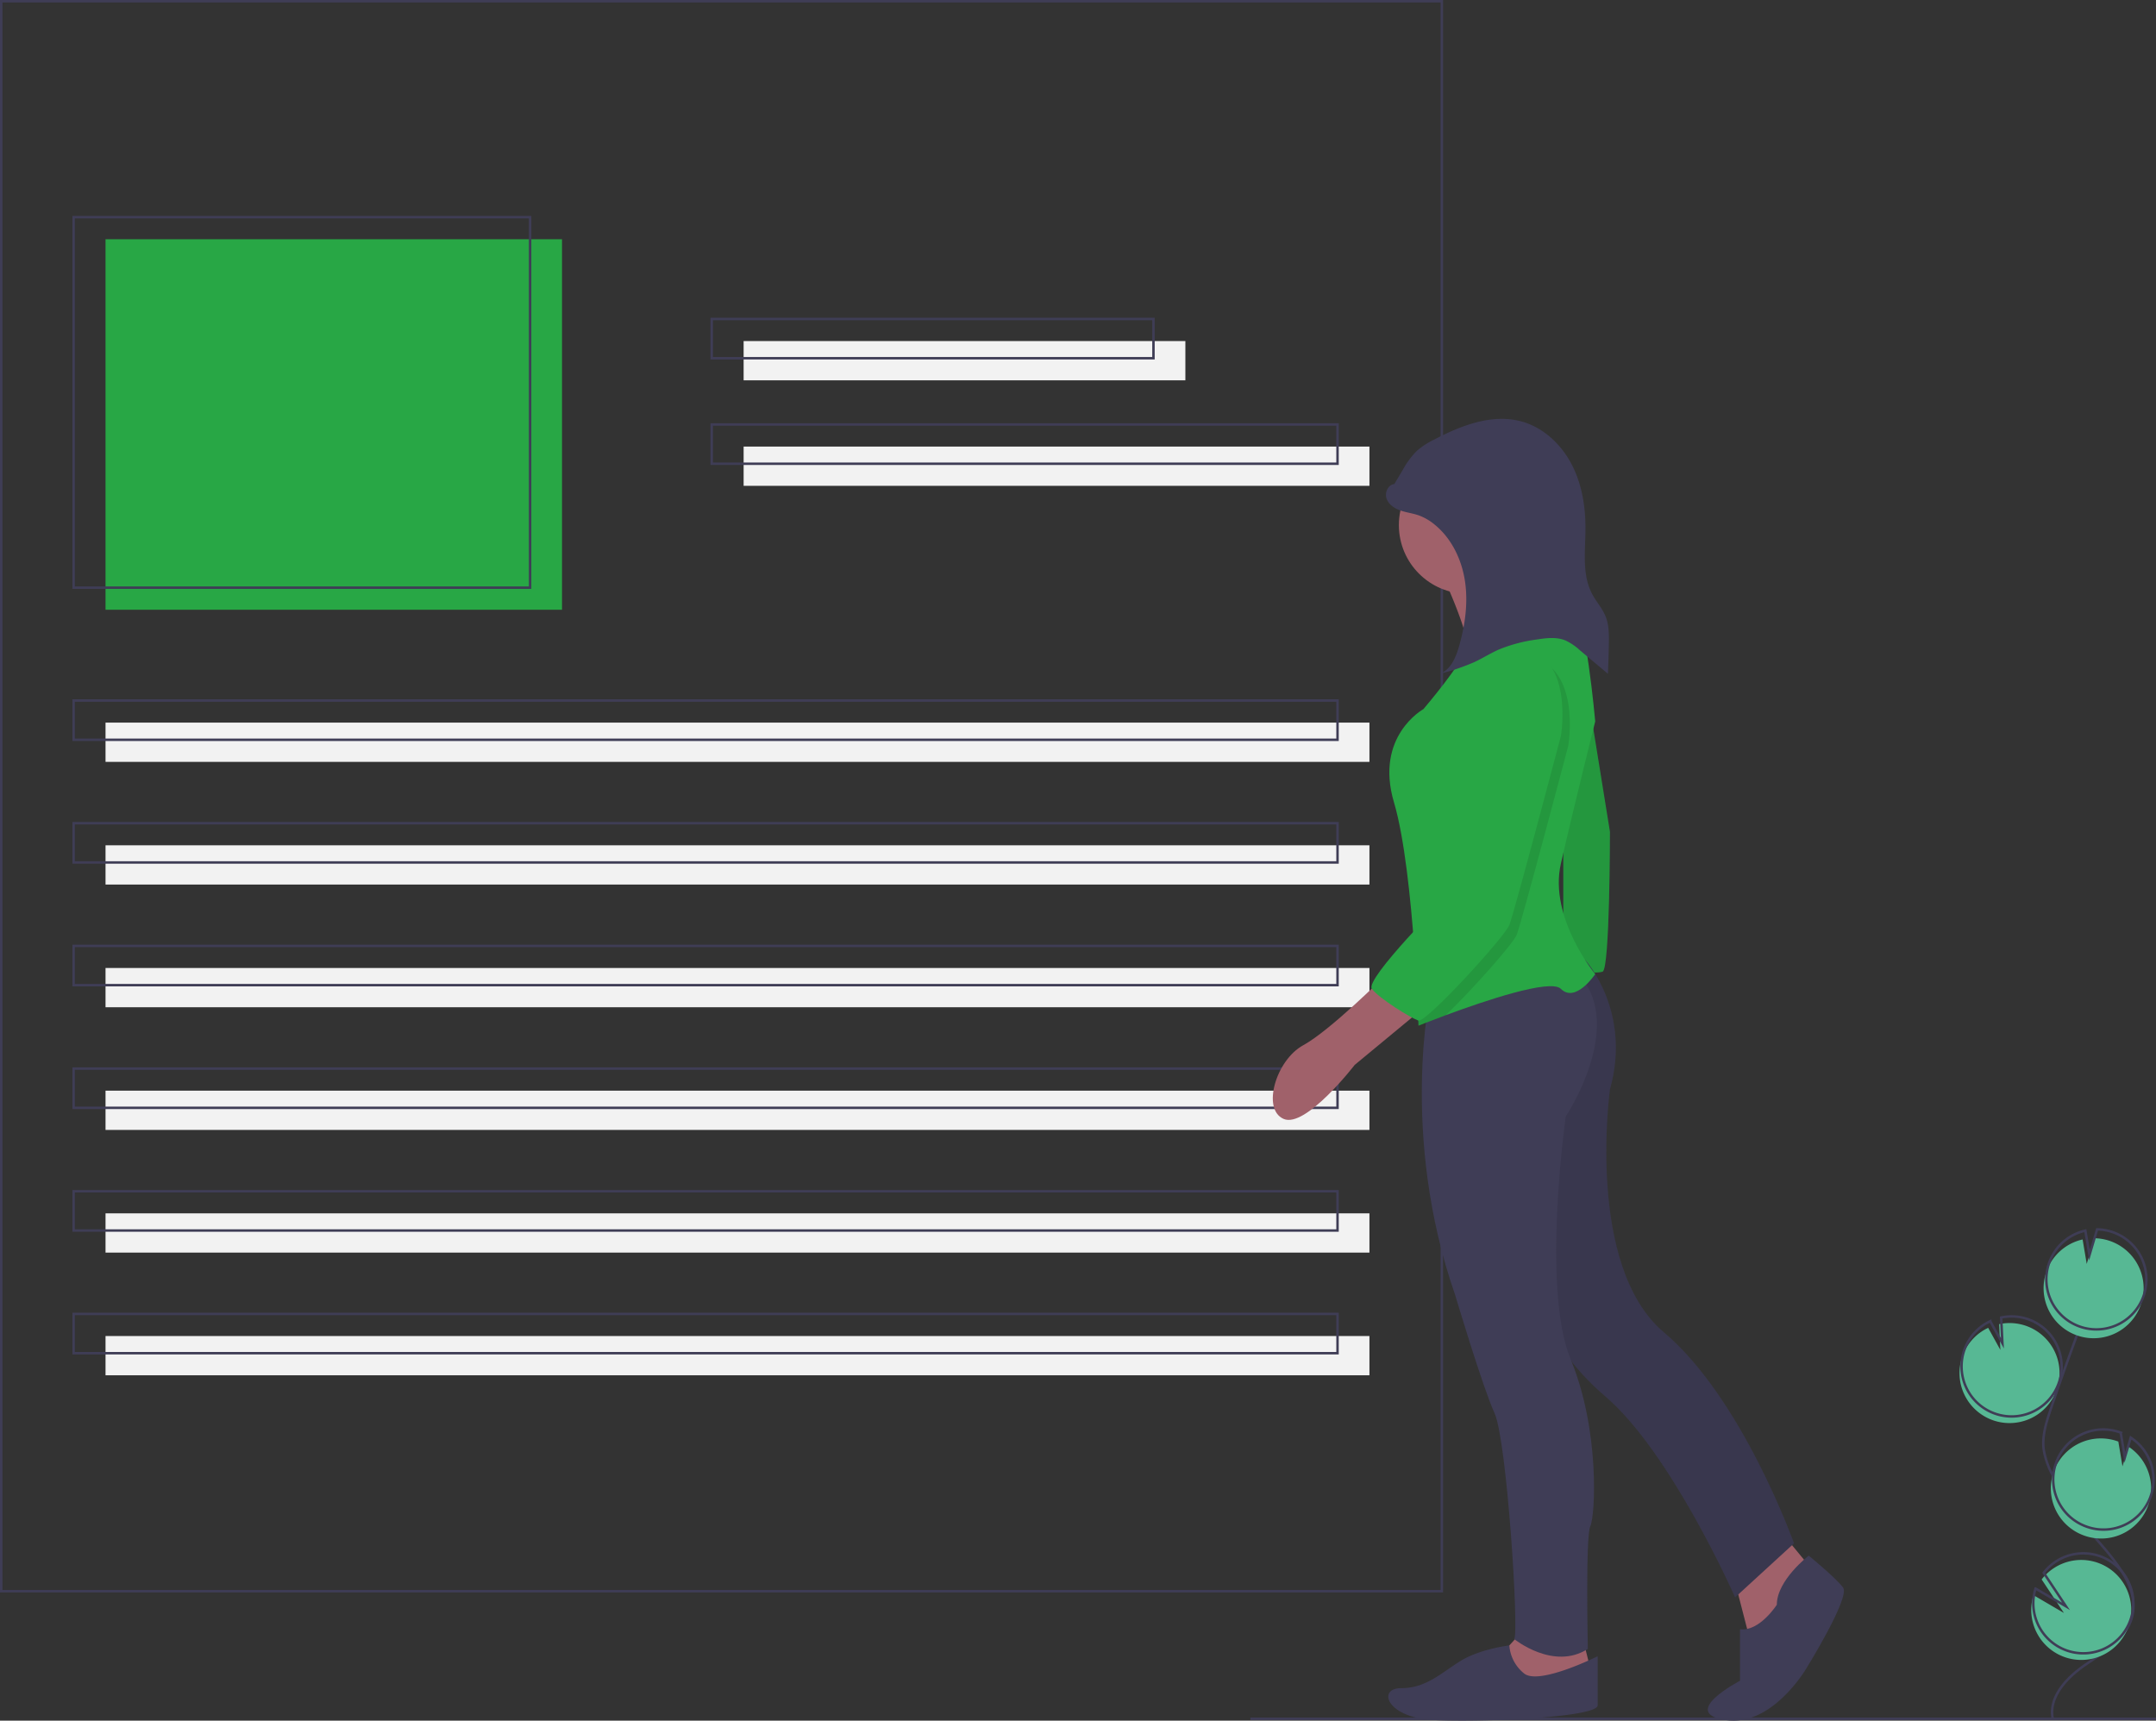 <svg id="a0f752ea-7802-4b2f-97ae-90aebf84c2db" data-name="Layer 1" xmlns="http://www.w3.org/2000/svg" width="878.5" height="701.26" viewBox="0 0 878.5 701.26"><rect x="0" y="0" width="878.5" height="701.26" fill="#333333" stroke="none"/><title>content creator</title><rect x="43" y="97.5" width="186" height="151" fill="#28a745"/><rect x="43" y="294.5" width="515" height="16" fill="#f2f2f2"/><rect x="30" y="88.5" width="186" height="151" fill="none" stroke="#3f3d56" stroke-miterlimit="10"/><rect x="303" y="139" width="180" height="16" fill="#f2f2f2"/><rect x="303" y="182" width="255" height="16" fill="#f2f2f2"/><rect x="290" y="130" width="180" height="16" fill="none" stroke="#3f3d56" stroke-miterlimit="10"/><rect x="290" y="173" width="255" height="16" fill="none" stroke="#3f3d56" stroke-miterlimit="10"/><rect x="30" y="285.5" width="515" height="16" fill="none" stroke="#3f3d56" stroke-miterlimit="10"/><rect x="43" y="344.5" width="515" height="16" fill="#f2f2f2"/><rect x="30" y="335.5" width="515" height="16" fill="none" stroke="#3f3d56" stroke-miterlimit="10"/><rect x="43" y="394.5" width="515" height="16" fill="#f2f2f2"/><rect x="30" y="385.5" width="515" height="16" fill="none" stroke="#3f3d56" stroke-miterlimit="10"/><rect x="43" y="444.5" width="515" height="16" fill="#f2f2f2"/><rect x="30" y="435.5" width="515" height="16" fill="none" stroke="#3f3d56" stroke-miterlimit="10"/><rect x="43" y="494.5" width="515" height="16" fill="#f2f2f2"/><rect x="30" y="485.5" width="515" height="16" fill="none" stroke="#3f3d56" stroke-miterlimit="10"/><rect x="43" y="544.5" width="515" height="16" fill="#f2f2f2"/><rect x="30" y="535.5" width="515" height="16" fill="none" stroke="#3f3d56" stroke-miterlimit="10"/><rect x="0.5" y="0.5" width="587" height="648" fill="none" stroke="#3f3d56" stroke-miterlimit="10"/><path d="M972.358,677.869a20.382,20.382,0,1,0,2.714-39.09l.51,10.491-4.963-8.991a20.305,20.305,0,0,0-10.463,11.48,19.987,19.987,0,0,0-1.172,5.513A20.378,20.378,0,0,0,972.358,677.869Z" transform="translate(-160.5 -99.12)" fill="#57b894"/><path d="M996.916,799.544c-1.752-8.922,5.84-16.831,13.339-21.973s16.262-10.193,18.82-18.917c3.677-12.539-7.276-24.023-15.802-33.926a122.709,122.709,0,0,1-16.182-24.05,33.105,33.105,0,0,1-3.871-10.935c-.672-5.558,1.113-11.089,2.912-16.391q8.989-26.492,19.223-52.541" transform="translate(-160.5 -99.12)" fill="none" stroke="#3f3d56" stroke-miterlimit="10"/><path d="M973.197,675.168a20.382,20.382,0,1,0,2.714-39.09l.51,10.491-4.963-8.991a20.305,20.305,0,0,0-10.463,11.48,19.987,19.987,0,0,0-1.172,5.513A20.378,20.378,0,0,0,973.197,675.168Z" transform="translate(-160.5 -99.12)" fill="none" stroke="#3f3d56" stroke-miterlimit="10"/><path d="M994.425,617.189a20.358,20.358,0,0,1,14.67-12.925l1.678,9.973,3.111-10.475a20.38,20.38,0,1,1-19.46,13.426Z" transform="translate(-160.5 -99.12)" fill="#57b894"/><path d="M995.544,613.587a20.358,20.358,0,0,1,14.67-12.925l1.678,9.973,3.111-10.475A20.38,20.38,0,1,1,995.544,613.587Z" transform="translate(-160.5 -99.12)" fill="none" stroke="#3f3d56" stroke-miterlimit="10"/><path d="M1009.696,724.93a20.38,20.38,0,0,0,18.038-36.257l-2.391,8.049-1.695-10.091a.353.353,0,0,0-.052-.02,20.381,20.381,0,1,0-13.9,38.318Z" transform="translate(-160.5 -99.12)" fill="#57b894"/><path d="M1010.666,721.283a20.38,20.38,0,0,0,18.038-36.257l-2.391,8.049-1.695-10.091a.355.355,0,0,0-.052-.02,20.381,20.381,0,1,0-13.9,38.318Z" transform="translate(-160.5 -99.12)" fill="none" stroke="#3f3d56" stroke-miterlimit="10"/><path d="M988.477,758.779a20.371,20.371,0,1,0,3.928-15.96l9.081,13.668-12.408-7.255A20.19,20.19,0,0,0,988.477,758.779Z" transform="translate(-160.5 -99.12)" fill="#57b894"/><path d="M989.317,756.078a20.371,20.371,0,1,0,3.928-15.96l9.081,13.668-12.408-7.255A20.19,20.19,0,0,0,989.317,756.078Z" transform="translate(-160.5 -99.12)" fill="none" stroke="#3f3d56" stroke-miterlimit="10"/><path d="M748.5,334.12s12.5,26.5,10.5,34.5a21.9,21.9,0,0,0,1.5,14.5l23-1,21.5-20.5s-32.5-22.5-30.5-33.5S748.5,334.12,748.5,334.12Z" transform="translate(-160.5 -99.12)" fill="#a0616a"/><path d="M806.5,376.12l10,62s0,56-3,57-16,0-16,0v-63l4-55Z" transform="translate(-160.5 -99.12)" fill="#28a745"/><path d="M806.5,376.12l10,62s0,56-3,57-16,0-16,0v-63l4-55Z" transform="translate(-160.5 -99.12)" opacity="0.1"/><polygon points="706 641 714 672 726 663 737 638 723 621 706 641" fill="#a0616a"/><path d="M897.5,733.12s-13,10-13,20c0,0-7,11-15,10v21s-25,13-6,16,33-21,33-21,18-29,15-33S897.5,733.12,897.5,733.12Z" transform="translate(-160.5 -99.12)" fill="#3f3d56"/><path d="M806.426,490.394S825.5,511.12,816.5,543.12c0,0-10,72,22,99s53,86,53,86l-24,22s-26-59-53-82-30-49-30-49v-91l-5-38Z" transform="translate(-160.5 -99.12)" fill="#3f3d56"/><path d="M806.426,490.394S825.5,511.12,816.5,543.12c0,0-10,72,22,99s53,86,53,86l-24,22s-26-59-53-82-30-49-30-49v-91l-5-38Z" transform="translate(-160.5 -99.12)" opacity="0.1"/><polygon points="621 664 611 675 615 684 627 688 648 680 645 668 621 664" fill="#a0616a"/><path d="M811.5,774.12s-24,12-30,7a16.034,16.034,0,0,1-5.983-11.419s-12.017,1.419-20.017,6.419-14,11-24,11-6,12,13,13,67-1,67-6Z" transform="translate(-160.5 -99.12)" fill="#3f3d56"/><path d="M743.5,503.12s-13,58,10,124c0,0,11,37,16,48s10,89,8,92c0,0,16,13,30,4,0,0-1-46,1-50s4-39-8-68-2-99-2-99,24-36,6-57Z" transform="translate(-160.5 -99.12)" fill="#3f3d56"/><circle cx="598" cy="214" r="28" fill="#a0616a"/><path d="M810.5,496.12s-8,12-14,6c-4.23-4.23-31.31,4.96-46.93,10.75-6.54,2.42-11.07,4.25-11.07,4.25s-.43-13.86-1.7-31.41c-1.46-20.14-4.02-45.16-8.3-59.59-8-27,12-38,12-38s17-20,16-23,45-18,45-18c5,1,9,46,9,46s-9,36-14,58S810.5,496.12,810.5,496.12Z" transform="translate(-160.5 -99.12)" fill="#28a745"/><path d="M724.5,497.12s-22,22-33,28-17,26-8,30,29-22,29-22l29-24Z" transform="translate(-160.5 -99.12)" fill="#a0616a"/><path d="M728.657,296.398c-2.558.228-4.02,3.449-3.194,5.881s3.198,4.022,5.622,4.873,5.014,1.141,7.44,1.983a21.897,21.897,0,0,1,6.614,3.841c6.912,5.661,11.005,14.286,12.308,23.125s.004,17.896-2.452,26.486c-1.302,4.55-3.427,9.537-7.875,11.154a88.476,88.476,0,0,0,14.202-4.816c3.363-1.584,6.52-3.589,9.919-5.094a62.192,62.192,0,0,1,15.705-4.118c3.786-.589,7.787-1.039,11.342.389a22.8,22.8,0,0,1,5.945,4.009l11.435,9.608q.299-6.266.394-12.539c.056-3.635.041-7.375-1.298-10.755-1.322-3.337-3.834-6.057-5.514-9.228-4.158-7.847-2.803-17.3-2.726-26.18.08-9.195-1.4-18.565-5.657-26.715s-11.525-14.975-20.39-17.415c-11.949-3.289-24.545,1.606-35.529,7.347a32.224,32.224,0,0,0-7.164,4.663,34.819,34.819,0,0,0-5.824,7.941l-5.438,9.112" transform="translate(-160.5 -99.12)" fill="#3f3d56"/><path d="M799.5,403.12s-19,72-21,77c-1.44,3.59-18.38,22.69-28.93,32.75-6.54,2.42-11.07,4.25-11.07,4.25s-.43-13.86-1.7-31.41C744.94,476.68,753.5,468.12,753.5,468.12s9-55,8-76,20-26,20-26C805.5,369.12,799.5,403.12,799.5,403.12Z" transform="translate(-160.5 -99.12)" opacity="0.1"/><path d="M778.5,362.12s-21,5-20,26-8,76-8,76-34,34-31,38,15.853,11.864,18.927,12.932S773.5,481.12,775.5,476.12s21-77,21-77S802.5,365.12,778.5,362.12Z" transform="translate(-160.5 -99.12)" fill="#28a745"/><line x1="509.5" y1="700.5" x2="878.5" y2="700.5" fill="none" stroke="#3f3d56" stroke-miterlimit="10"/></svg>